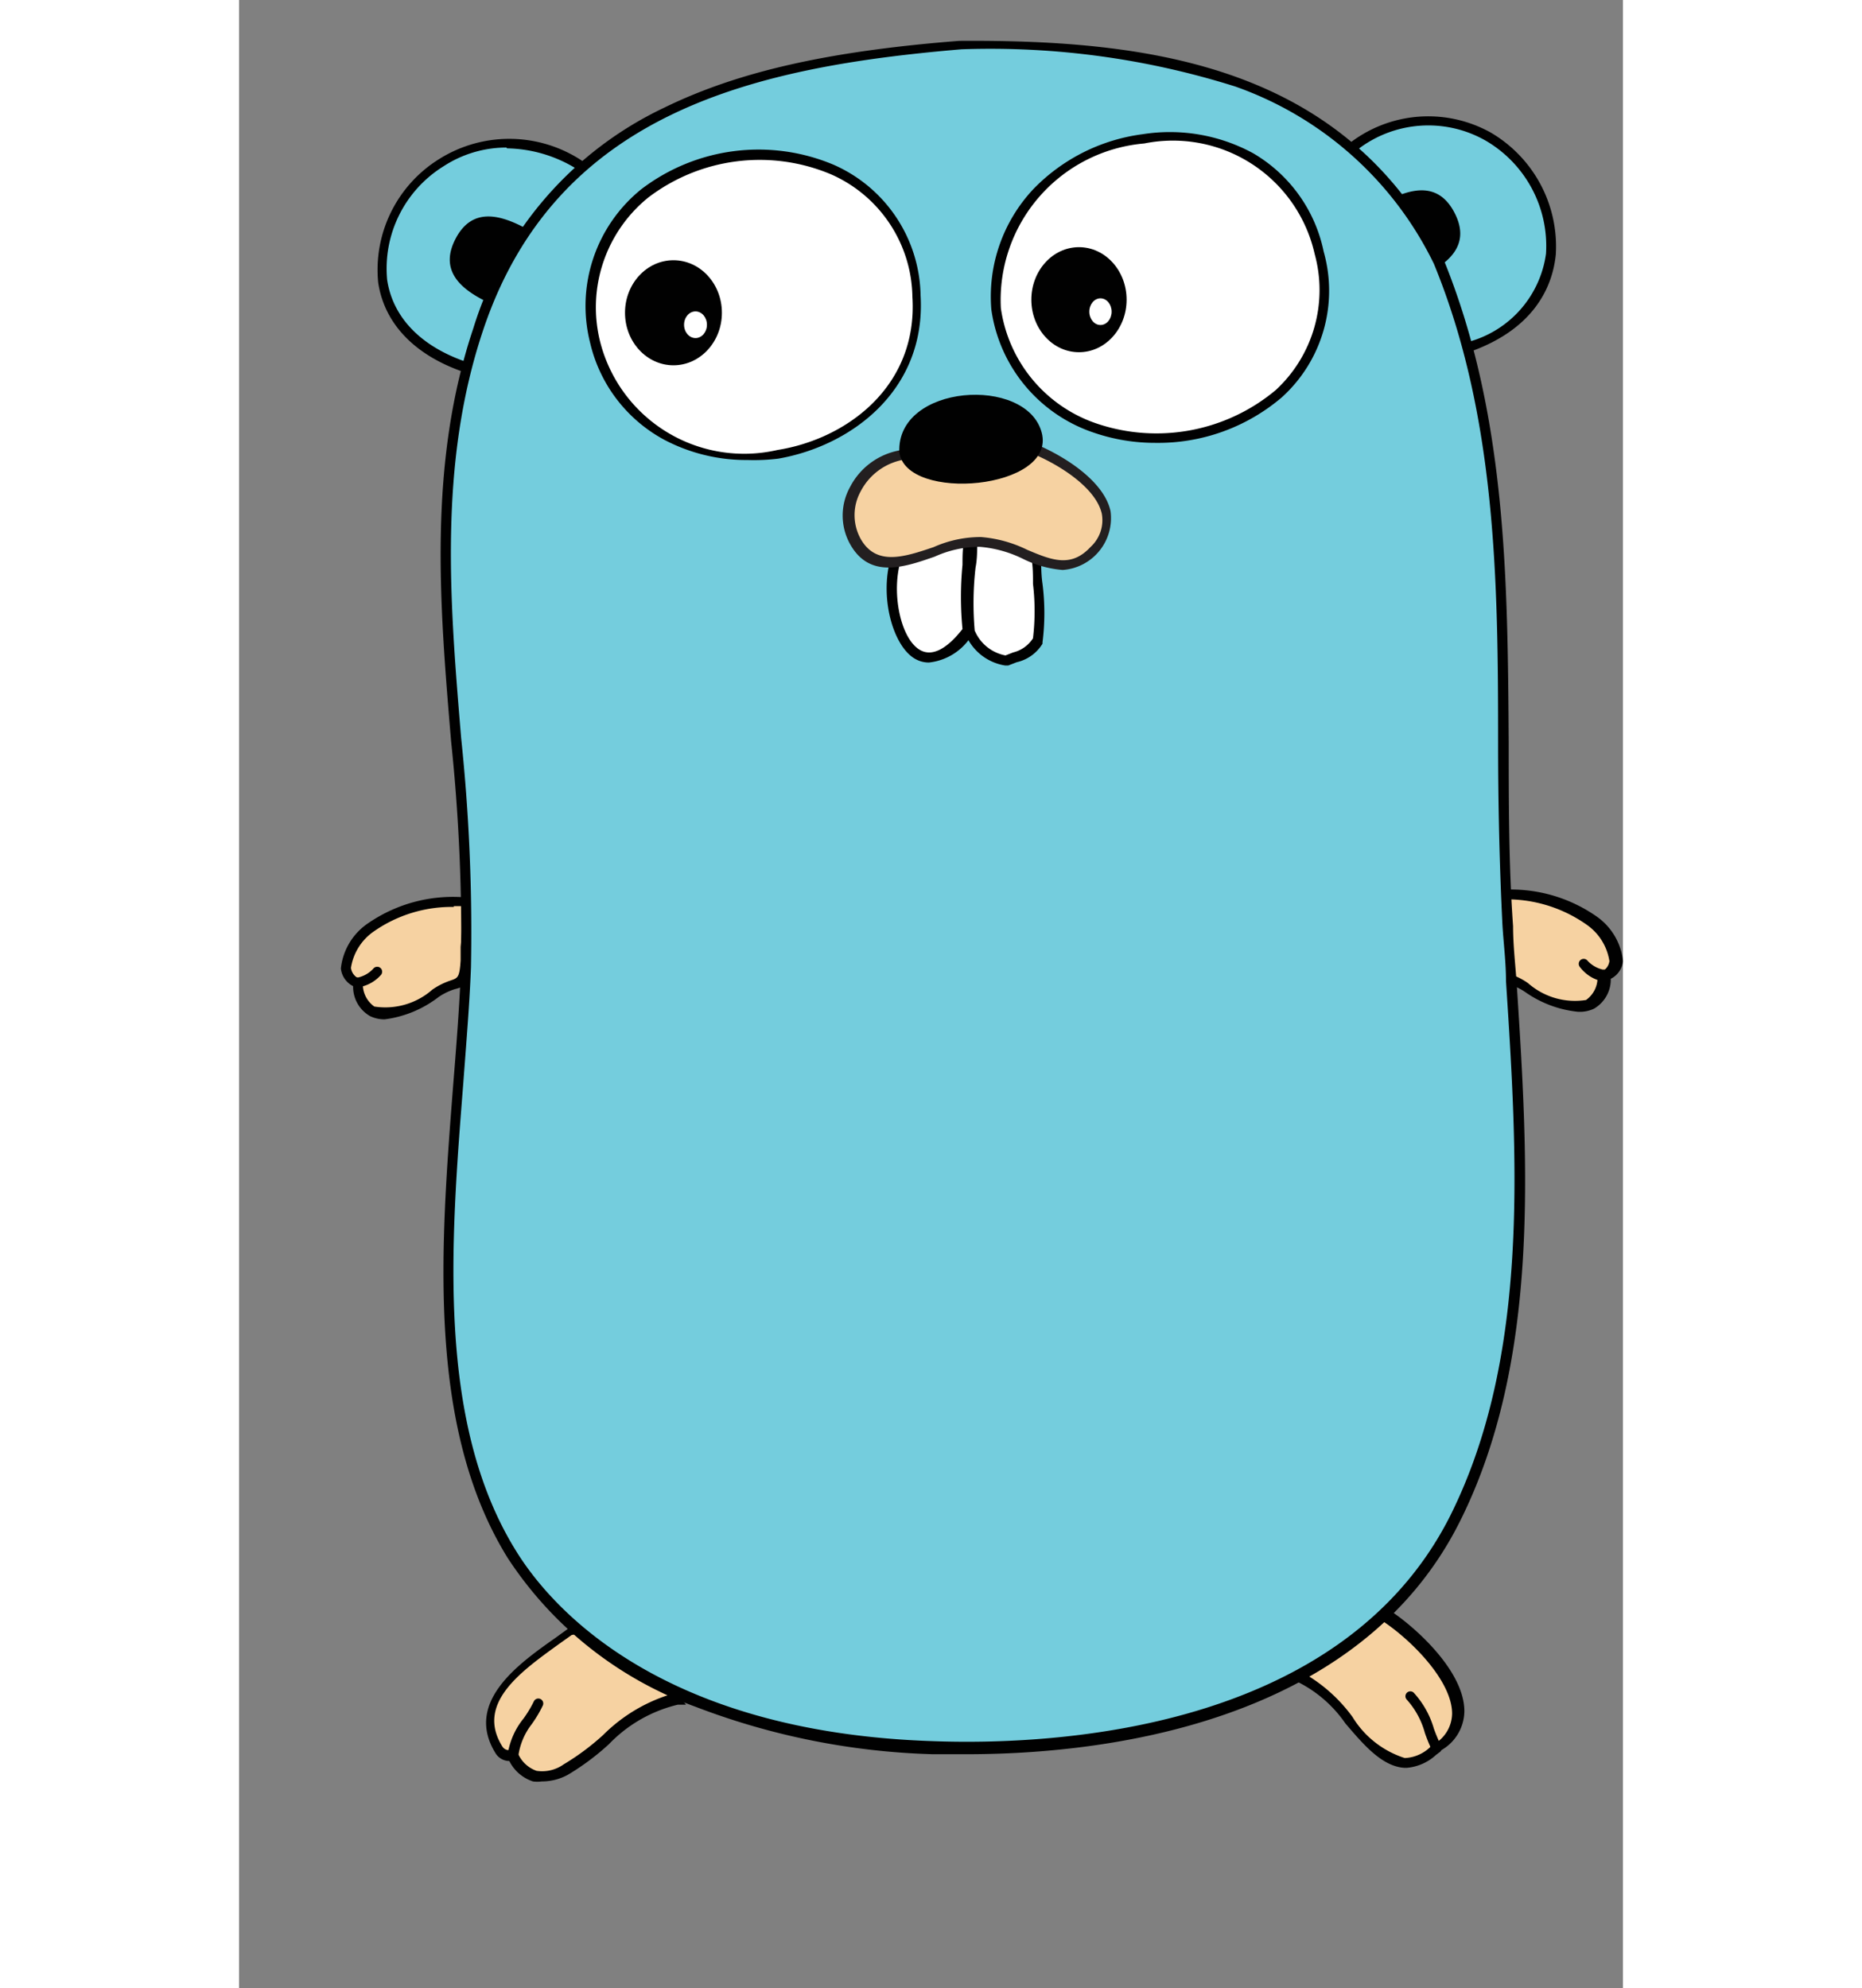 <svg viewBox="4.25 -1.451 50.846 73.041" xmlns="http://www.w3.org/2000/svg" width="1405" height="1500"><rect x="4.25" y="-1.451" width="50.846" height="73.041" fill="#808080" stroke="none"/><g transform="translate(8)"><path d="M.62 34.63c.09 1.89 2 1 2.83.42s1-.09 1.12-1.2a18.13 18.13 0 0 0 .09-2.18 5.35 5.35 0 0 0-3.57.91c-.52.38-1.49 1.58-.48 2" fill="#f6d2a2"/><path d="M1.6 36a1.2 1.2 0 0 1-.54-.12 1.24 1.24 0 0 1-.62-1.1.82.82 0 0 1-.45-.65 2.3 2.3 0 0 1 1-1.66 5.5 5.5 0 0 1 3.69-.94h.15v.15a13 13 0 0 1-.05 1.71v.5c-.05.78-.2.9-.6 1a2.23 2.23 0 0 0-.6.29A4.09 4.09 0 0 1 1.6 36zm2.54-4.13a5 5 0 0 0-2.94.9 2 2 0 0 0-.84 1.34.5.5 0 0 0 .34.41h.1v.11a1 1 0 0 0 .42.9 2.62 2.62 0 0 0 2.13-.62 2.58 2.58 0 0 1 .68-.34c.26-.09.32-.11.36-.73v-.5a14 14 0 0 0 .06-1.5h-.31z" fill="#010101"/><path d="M.62 34.63a1.49 1.49 0 0 0 .75-.42" fill="#c7b199"/><path d="M.62 34.81a.183.183 0 0 1-.11-.35h.12a1.08 1.08 0 0 0 .55-.32.182.182 0 1 1 .29.22 1.4 1.4 0 0 1-.72.44H.62z" fill="#010101"/><path d="M4.98 12.14c-7.23-2-1.85-11.23 4-7.45z" fill="#74cddd"/><path d="M5.07 12.35h-.14c-2.06-.58-3.33-1.8-3.57-3.43A4.79 4.79 0 0 1 3.59 4.4a4.84 4.84 0 0 1 5.44.18l.14.09zm1-8.38a4.23 4.23 0 0 0-2.31.69 4.42 4.42 0 0 0-2.07 4.17c.22 1.45 1.34 2.55 3.17 3.1l3.8-7.17A5 5 0 0 0 6.1 4z" fill="#010101"/><path d="M37.1 4c5.72-4 10.89 5 4.24 7.33z" fill="#74cddd"/><path d="M41.26 11.55l-4.4-7.6.13-.09a4.72 4.72 0 0 1 5.25-.44 4.85 4.85 0 0 1 2.39 4.48c-.1 1-.64 2.71-3.23 3.6zm-3.92-7.5l4.08 7.06a3.91 3.91 0 0 0 2.85-3.24 4.48 4.48 0 0 0-2.21-4.15 4.25 4.25 0 0 0-4.72.33z" fill="#010101"/><path d="M38.33 57.87c1.45.9 4.11 3.62 1.93 4.94-2.09 1.92-3.27-2.11-5.11-2.66a5.09 5.09 0 0 1 3.18-2.28z" fill="#f6d2a2"/><path d="M39.15 63.5h-.08c-.83-.05-1.51-.86-2.17-1.63a4.66 4.66 0 0 0-1.8-1.55l-.24-.07.15-.25a5.31 5.31 0 0 1 3.29-2.35h.13c.93.58 2.85 2.26 2.84 3.78a1.67 1.67 0 0 1-.9 1.45 1.81 1.81 0 0 1-1.22.62zm-3.72-3.44a5.73 5.73 0 0 1 1.73 1.57 3.49 3.49 0 0 0 1.92 1.51 1.43 1.43 0 0 0 1-.47 1.32 1.32 0 0 0 .74-1.16c0-1.22-1.54-2.75-2.61-3.44a4.7 4.7 0 0 0-2.77 1.99z" fill="#010101"/><path d="M40.26 63a.18.18 0 0 1-.16-.1 6.67 6.67 0 0 1-.28-.68 3 3 0 0 0-.66-1.22.18.18 0 1 1 .25-.26 3.31 3.31 0 0 1 .74 1.32 6.41 6.41 0 0 0 .27.64.18.18 0 0 1-.08.24z" fill="#010101"/><path d="M12.36 60.94c-1.71.26-2.67 1.8-4.09 2.58a1.24 1.24 0 0 1-2-.47.65.65 0 0 1-.52-.24c-1.24-2 1.29-3.39 2.62-4.37 1.87-.36 3.02 1.23 3.99 2.5z" fill="#f6d2a2"/><path d="M7.37 64a1.22 1.22 0 0 1-.32 0 1.48 1.48 0 0 1-.87-.75.6.6 0 0 1-.49-.26c-1.2-1.89.84-3.32 2.19-4.27l.47-.34c1.89-.38 3.09 1.18 4.05 2.44l.27.36h-.3a5.17 5.17 0 0 0-2.53 1.45 9.19 9.19 0 0 1-1.5 1.12 2 2 0 0 1-.97.25zm-1.2-1.16a.49.49 0 0 1 .21 0h.05l.08.16a1.16 1.16 0 0 0 .67.61 1.37 1.37 0 0 0 1-.24 8.93 8.93 0 0 0 1.45-1.08 6 6 0 0 1 2.41-1.47c-.92-1.2-2-2.5-3.57-2.2l-.45.32c-1.38 1-3.09 2.18-2.1 3.77a.29.29 0 0 0 .21.14z" fill="#010101"/><path d="M6.3 63.24a.18.18 0 0 1-.18-.24 2.74 2.74 0 0 1 .58-1.31 4.22 4.22 0 0 0 .38-.63.181.181 0 0 1 .33.15 4.56 4.56 0 0 1-.41.69 2.43 2.43 0 0 0-.49 1.17.18.18 0 0 1-.21.17zM5.28 9.6c-1-.5-1.65-1.19-1.07-2.29s1.54-.91 2.5-.41zM39.83 8.64c1-.5 1.65-1.19 1.07-2.29s-1.54-.91-2.5-.41z" fill="#010101"/><path d="M46.4 34.39c-.09 1.89-2 1-2.83.42s-1-.09-1.12-1.2a18.13 18.13 0 0 1-.09-2.18 5.35 5.35 0 0 1 3.57.91c.52.38 1.49 1.58.48 2" fill="#f6d2a2"/><path d="M45.42 35.72a4.09 4.09 0 0 1-1.91-.72 2.23 2.23 0 0 0-.6-.29c-.4-.14-.55-.26-.6-1v-.5a13 13 0 0 1-.05-1.71v-.24h.15a5.5 5.5 0 0 1 3.69.94 2.3 2.3 0 0 1 1 1.66.82.82 0 0 1-.45.65 1.24 1.24 0 0 1-.62 1.1 1.21 1.21 0 0 1-.61.11zm-2.91-4.12a14.05 14.05 0 0 0 .06 1.5v.5c0 .61.09.63.36.73a2.58 2.58 0 0 1 .68.34 2.61 2.61 0 0 0 2.13.62 1 1 0 0 0 .42-.9v-.12h.1a.5.5 0 0 0 .34-.41 2 2 0 0 0-.84-1.34 5.1 5.1 0 0 0-3.25-.92z" fill="#010101"/><path d="M46.4 34.39a1.49 1.49 0 0 1-.75-.39" fill="#c7b199"/><path d="M46.4 34.57h-.19a1.4 1.4 0 0 1-.7-.5.182.182 0 1 1 .29-.22 1.08 1.08 0 0 0 .55.32h.12a.203.203 0 0 1-.07.4z" fill="#010101"/><path d="M22.79.18c7.24 0 14 1 17.56 8 3.17 7.79 2 16.2 2.53 24.43.42 7.07 1.34 15.24-1.94 21.8-3.43 6.88-12.09 8.59-19.19 8.36-5.58-.2-12.32-2-15.47-7.12-3.7-6-1.95-14.88-1.68-21.53.32-7.88-2.14-15.79.45-23.51C7.74 2.61 14.98.8 22.78.18" fill="#74cddd"/><path d="M22.98 63h-1.24a26.39 26.39 0 0 1-8.71-1.74 13.93 13.93 0 0 1-6.91-5.47c-3-4.84-2.46-11.52-2-17.42.12-1.48.23-2.89.28-4.21a67.83 67.83 0 0 0-.36-8.38c-.42-5-.86-10.17.82-15.18a13.28 13.28 0 0 1 7-8.09c2.7-1.32 6-2.08 10.85-2.46C29.85 0 36.89 1 40.51 8.09c2.32 5.7 2.35 11.82 2.39 17.74 0 2.22 0 4.51.16 6.75 0 .68.08 1.37.13 2.06.42 6.49.9 13.86-2.09 19.82C37.36 61.92 27.96 63 22.98 63zM22.79.36C15.26 1 7.92 2.62 5.22 10.67c-1.66 4.94-1.22 10.07-.81 15a68.09 68.09 0 0 1 .36 8.42c-.05 1.33-.17 2.74-.28 4.23-.46 5.84-1 12.47 1.93 17.2 1.23 2 5.19 6.67 15.33 7 4.39.16 15-.34 19-8.28 2.94-5.88 2.47-13.19 2.05-19.64 0-.7-.09-1.39-.13-2.06-.11-2.18-.16-4.48-.16-6.7 0-5.88-.06-12-2.36-17.6a12.87 12.87 0 0 0-7.29-6.51A29.9 29.9 0 0 0 22.79.36z" fill="#010101"/><path d="M24.06 9.89c1.3 7.55 13.64 5.56 11.87-2.06C34.34 1 23.63 2.89 24.06 9.89" fill="#fff"/><path d="M29.93 14.82a6.91 6.91 0 0 1-2.26-.37 5.59 5.59 0 0 1-3.78-4.53 5.76 5.76 0 0 1 1.56-4.44 6.81 6.81 0 0 1 4-2 6.4 6.4 0 0 1 4.06.7 5.45 5.45 0 0 1 2.59 3.61 5.28 5.28 0 0 1-1.54 5.36 7 7 0 0 1-4.63 1.67zm-5.69-4.95a5.25 5.25 0 0 0 3.55 4.25 6.83 6.83 0 0 0 6.55-1.24 5 5 0 0 0 1.43-5 5.34 5.34 0 0 0-6.26-4.06 5.77 5.77 0 0 0-5.27 6.05z" fill="#010101"/><path d="M9.31 11.12c1.68 6.57 12.2 4.88 11.81-1.71C20.65 1.51 7.7 3 9.31 11.12" fill="#fff"/><path d="M14.93 15.45a6.46 6.46 0 0 1-3.07-.75 5.45 5.45 0 0 1-2.71-3.55 5.51 5.51 0 0 1 1.88-5.65 7.1 7.1 0 0 1 7.06-.9 5.34 5.34 0 0 1 3.2 4.8c.21 3.5-2.57 5.54-5.23 6a7.31 7.31 0 0 1-1.13.05zm-5.42-4.37a5.46 5.46 0 0 0 6.53 4c2.52-.4 5.15-2.32 4.95-5.61a5 5 0 0 0-3-4.52 6.75 6.75 0 0 0-6.71.86 5.19 5.19 0 0 0-1.77 5.27z" fill="#010101"/><path d="M25.51 19a17 17 0 0 1 0 3.13 2 2 0 0 1-1.17.72 1.72 1.72 0 0 1-1.31-1 22.22 22.22 0 0 1 .09-3.54z" fill="#fff"/><path d="M24.45 23h-.05a1.89 1.89 0 0 1-1.45-1.13 11.88 11.88 0 0 1 0-2.43c0-.37.06-.76.07-1.14V18l2.7.83V19c0 .32 0 .66.05 1a8.57 8.57 0 0 1 0 2.15v.05a1.5 1.5 0 0 1-.95.68l-.31.12zm-1.16-1.26a1.53 1.53 0 0 0 1.12.89l.28-.11a1.2 1.2 0 0 0 .73-.52 8.43 8.43 0 0 0 0-2c0-.31 0-.61-.05-.91l-2-.61c0 .31 0 .62-.06.92a11.54 11.54 0 0 0-.03 2.33z" fill="#010101"/><ellipse cx="12.21" cy="10.04" fill="#010101" rx="1.78" ry="1.93"/><ellipse cx="13.02" cy="10.48" fill="#fff" rx=".42" ry=".49"/><ellipse cx="27.11" cy="9.56" fill="#010101" rx="1.75" ry="1.93"/><ellipse cx="27.9" cy="10" fill="#fff" rx=".41" ry=".49"/><path d="M20.51 18.85c-.78 1.88.43 5.64 2.54 2.87a22.22 22.22 0 0 1 .09-3.54z" fill="#fff"/><path d="M21.6 22.89a1 1 0 0 1-.52-.14c-.85-.49-1.38-2.5-.78-4v-.08l3-.76v.24c0 .39 0 .78-.07 1.15a11.43 11.43 0 0 0 0 2.36v.13a2.11 2.11 0 0 1-1.63 1.1zM20.61 19c-.43 1.17-.09 3 .66 3.43.54.31 1.14-.23 1.56-.77a12.23 12.23 0 0 1 0-2.36c0-.29 0-.6.06-.9z" fill="#010101"/><path d="M20.74 15.23a2.29 2.29 0 0 0-1.88 3.2c1 1.8 3.22-.16 4.6 0 1.59 0 2.9 1.68 4.18.3 1.42-1.54-.61-3-2.2-3.71z" fill="#f6d2a2"/><path d="M26.51 19.49a4 4 0 0 1-1.46-.41 4.41 4.41 0 0 0-1.58-.44 4 4 0 0 0-1.66.36c-1.12.39-2.39.83-3.11-.46a2.16 2.16 0 0 1 0-2.1 2.56 2.56 0 0 1 2-1.37l4.81-.21c1.18.5 2.53 1.41 2.76 2.47a1.91 1.91 0 0 1-1.76 2.16zm-3-1.21a4.7 4.7 0 0 1 1.7.47c.9.38 1.61.67 2.33-.11a1.33 1.33 0 0 0 .41-1.21c-.2-.92-1.47-1.76-2.51-2.2l-4.65.19a2.22 2.22 0 0 0-1.7 1.18 1.81 1.81 0 0 0 0 1.75c.57 1 1.59.67 2.68.3a4.24 4.24 0 0 1 1.74-.37z" fill="#231f20"/><path d="M20.51 15.16c-.11-2.5 4.67-2.82 5.23-.72s-5 2.58-5.23.72z" fill="#010101"/></g></svg>